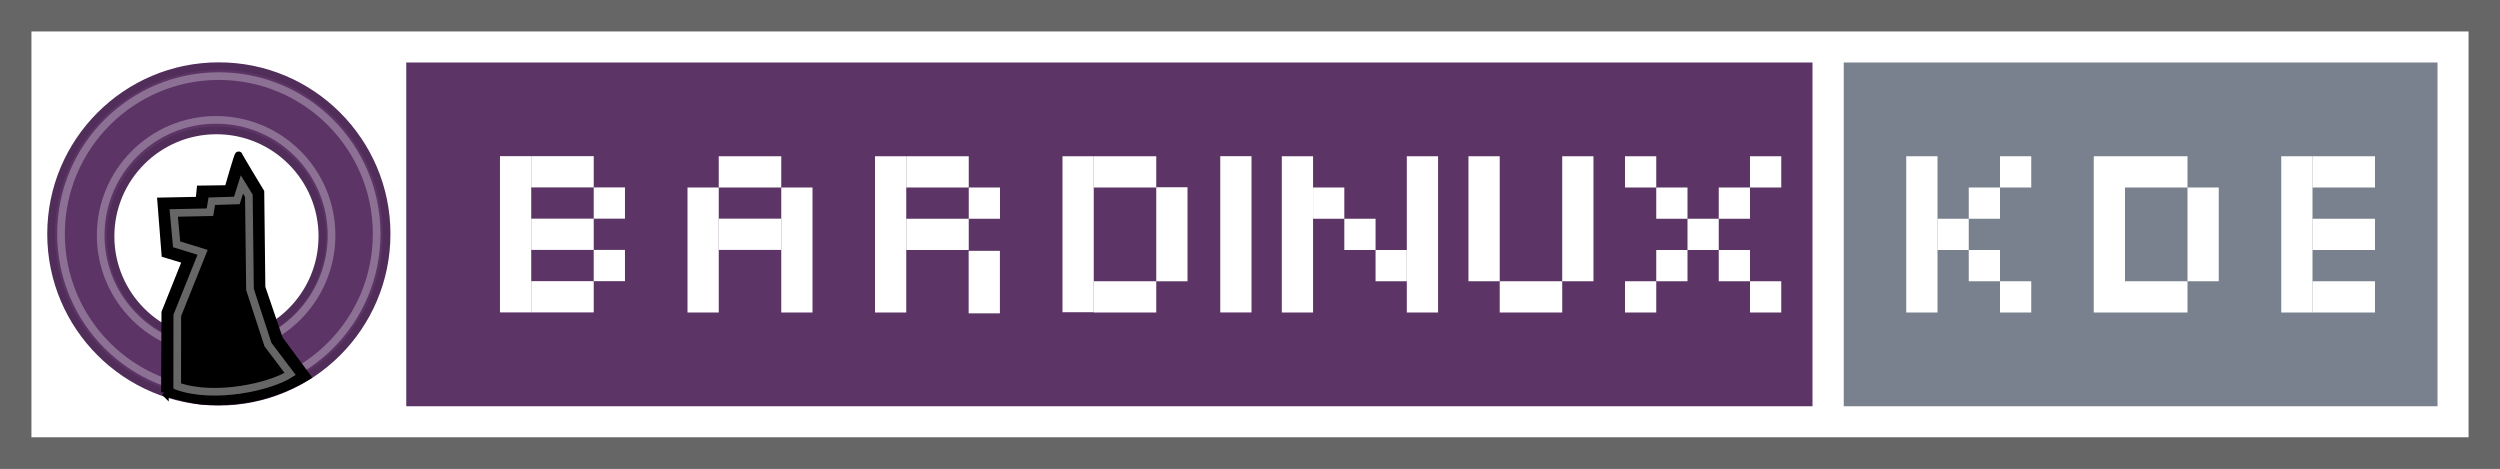 <?xml version="1.0" encoding="UTF-8" standalone="no"?>
<!-- Created with Inkscape (http://www.inkscape.org/) -->

<svg
   xmlns:dc="http://purl.org/dc/elements/1.1/"
   xmlns:cc="http://creativecommons.org/ns#"
   xmlns:rdf="http://www.w3.org/1999/02/22-rdf-syntax-ns#"
   xmlns:svg="http://www.w3.org/2000/svg"
   xmlns="http://www.w3.org/2000/svg"
   xmlns:xlink="http://www.w3.org/1999/xlink"
   xmlns:sodipodi="http://sodipodi.sourceforge.net/DTD/sodipodi-0.dtd"
   xmlns:inkscape="http://www.inkscape.org/namespaces/inkscape"
   width="80"
   height="15"
   id="svg2"
   sodipodi:version="0.32"
   inkscape:version="0.47pre4 r22446"
   version="1.0"
   sodipodi:docname="branding_plano.svg"
   inkscape:output_extension="org.inkscape.output.svgz.inkscape">
  <sodipodi:namedview
     id="base"
     pagecolor="#f4f4f4"
     bordercolor="#666666"
     borderopacity="1.0"
     gridtolerance="10000"
     guidetolerance="10"
     objecttolerance="10"
     inkscape:pageopacity="0"
     inkscape:pageshadow="2"
     inkscape:zoom="11.313709"
     inkscape:cx="39.335881"
     inkscape:cy="5.053536"
     inkscape:document-units="px"
     inkscape:current-layer="g2948"
     inkscape:window-width="1280"
     inkscape:window-height="1002"
     inkscape:window-x="1276"
     inkscape:window-y="-3"
     showgrid="false"
     inkscape:showpageshadow="false"
     showborder="false"
     showguides="true"
     inkscape:guide-bbox="true"
     inkscape:window-maximized="1">
    <inkscape:grid
       type="xygrid"
       id="grid2386"
       visible="true"
       enabled="true" />
  </sodipodi:namedview>
  <defs
     id="defs4">
    <inkscape:perspective
       sodipodi:type="inkscape:persp3d"
       inkscape:vp_x="0 : 7.5000014 : 1"
       inkscape:vp_y="0 : 1000 : 0"
       inkscape:vp_z="80 : 7.5000014 : 1"
       inkscape:persp3d-origin="40 : 5.000001 : 1"
       id="perspective74" />
    <inkscape:perspective
       id="perspective2887"
       inkscape:persp3d-origin="0.5 : 0.33333333 : 1"
       inkscape:vp_z="1 : 0.5 : 1"
       inkscape:vp_y="0 : 1000 : 0"
       inkscape:vp_x="0 : 0.5 : 1"
       sodipodi:type="inkscape:persp3d" />
    <inkscape:perspective
       id="perspective2927"
       inkscape:persp3d-origin="0.5 : 0.33333333 : 1"
       inkscape:vp_z="1 : 0.5 : 1"
       inkscape:vp_y="0 : 1000 : 0"
       inkscape:vp_x="0 : 0.5 : 1"
       sodipodi:type="inkscape:persp3d" />
    <inkscape:perspective
       id="perspective2951"
       inkscape:persp3d-origin="0.5 : 0.33333333 : 1"
       inkscape:vp_z="1 : 0.5 : 1"
       inkscape:vp_y="0 : 1000 : 0"
       inkscape:vp_x="0 : 0.5 : 1"
       sodipodi:type="inkscape:persp3d" />
    <inkscape:perspective
       id="perspective2965"
       inkscape:persp3d-origin="0.5 : 0.33333333 : 1"
       inkscape:vp_z="1 : 0.5 : 1"
       inkscape:vp_y="0 : 1000 : 0"
       inkscape:vp_x="0 : 0.5 : 1"
       sodipodi:type="inkscape:persp3d" />
    <radialGradient
       inkscape:collect="always"
       xlink:href="#linearGradient4126"
       id="radialGradient7449"
       gradientUnits="userSpaceOnUse"
       gradientTransform="matrix(1,0,0,0.5,0,20)"
       cx="23.857"
       cy="40"
       fx="23.857"
       fy="40"
       r="17.143" />
    <linearGradient
       inkscape:collect="always"
       id="linearGradient4126">
      <stop
         style="stop-color:#000000;stop-opacity:1;"
         offset="0"
         id="stop4128" />
      <stop
         style="stop-color:#000000;stop-opacity:0;"
         offset="1"
         id="stop4130" />
    </linearGradient>
  </defs>
  <g
     inkscape:label="Layer 1"
     transform="translate(-455,-674.862)"
     id="layer1"
     inkscape:groupmode="layer">
    <g
       id="brilliant"
       inkscape:label="#g3263">
      <rect
         y="674.862"
         x="455"
         height="15"
         width="80"
         id="rect5413"
         style="opacity:1;fill:#666666;fill-opacity:1;fill-rule:nonzero;stroke:none;stroke-width:1;stroke-linecap:butt;stroke-linejoin:miter;marker:none;marker-start:none;marker-mid:none;marker-end:none;stroke-miterlimit:4;stroke-dasharray:none;stroke-dashoffset:0;stroke-opacity:1;visibility:visible;display:inline;overflow:visible;enable-background:accumulate" />
      <rect
         y="675.862"
         x="456"
         height="13"
         width="78"
         id="rect5415"
         style="opacity:1;fill:#ffffff;fill-opacity:1;fill-rule:nonzero;stroke:none;stroke-width:1;stroke-linecap:butt;stroke-linejoin:miter;marker:none;marker-start:none;marker-mid:none;marker-end:none;stroke-miterlimit:4;stroke-dasharray:none;stroke-dashoffset:0;stroke-opacity:1;visibility:visible;display:inline;overflow:visible;enable-background:accumulate" />
      <path
         id="path5419"
         d="M 455,674.862 L 455,689.862 L 535,689.862 L 535,674.862 L 455,674.862 z M 456,675.862 L 534,675.862 L 534,688.862 L 456,688.862 L 456,675.862 z"
         style="opacity:1;fill:#666666;fill-opacity:1;fill-rule:nonzero;stroke:none;stroke-width:1;stroke-linecap:butt;stroke-linejoin:miter;marker:none;marker-start:none;marker-mid:none;marker-end:none;stroke-miterlimit:4;stroke-dasharray:none;stroke-dashoffset:0;stroke-opacity:1;visibility:visible;display:inline;overflow:visible;enable-background:accumulate" />
      <rect
         y="676.862"
         x="468"
         height="11"
         width="45"
         id="rect5417"
         style="fill:#5c3566;fill-opacity:1;fill-rule:nonzero;stroke:none;stroke-width:1;stroke-linecap:butt;stroke-linejoin:miter;marker:none;marker-start:none;marker-mid:none;marker-end:none;stroke-miterlimit:4;stroke-dasharray:none;stroke-dashoffset:0;stroke-opacity:1;visibility:visible;display:inline;overflow:visible;enable-background:accumulate" />
      <g
         id="g3226">
        <g
           id="g5445-0"
           style="fill:#ffffff;fill-opacity:1"
           transform="translate(96.999,149.997)">
          <rect
             y="529.862"
             x="374"
             height="5"
             width="1"
             id="rect5447-3"
             style="fill:#ffffff;fill-opacity:1;fill-rule:nonzero;stroke:none;stroke-width:1;marker:none;visibility:visible;display:inline;overflow:visible;enable-background:accumulate" />
          <rect
             y="529.862"
             x="375"
             height="1"
             width="2"
             id="rect5449-9"
             style="fill:#ffffff;fill-opacity:1;fill-rule:nonzero;stroke:none;stroke-width:1;marker:none;visibility:visible;display:inline;overflow:visible;enable-background:accumulate" />
          <rect
             y="530.862"
             x="377"
             height="1"
             width="1"
             id="rect5451-1"
             style="fill:#ffffff;fill-opacity:1;fill-rule:nonzero;stroke:none;stroke-width:1;marker:none;visibility:visible;display:inline;overflow:visible;enable-background:accumulate" />
          <rect
             y="531.862"
             x="375"
             height="1"
             width="2"
             id="rect5453-9"
             style="fill:#ffffff;fill-opacity:1;fill-rule:nonzero;stroke:none;stroke-width:1;marker:none;visibility:visible;display:inline;overflow:visible;enable-background:accumulate" />
          <rect
             y="532.862"
             x="377"
             height="1"
             width="1"
             id="rect5455-6"
             style="fill:#ffffff;fill-opacity:1;fill-rule:nonzero;stroke:none;stroke-width:1;marker:none;visibility:visible;display:inline;overflow:visible;enable-background:accumulate" />
          <rect
             y="533.862"
             x="375"
             height="1"
             width="2"
             id="rect5457-9"
             style="fill:#ffffff;fill-opacity:1;fill-rule:nonzero;stroke:none;stroke-width:1;marker:none;visibility:visible;display:inline;overflow:visible;enable-background:accumulate" />
        </g>
        <g
           id="g5437"
           style="fill:#ffffff;fill-opacity:1"
           transform="matrix(1,0,0,-1,111,1214.724)">
          <rect
             y="529.862"
             x="366"
             height="4"
             width="1"
             id="rect5439"
             style="fill:#ffffff;fill-opacity:1;fill-rule:nonzero;stroke:none;stroke-width:1;marker:none;visibility:visible;display:inline;overflow:visible;enable-background:accumulate" />
          <rect
             y="533.862"
             x="367"
             height="1"
             width="2"
             id="rect5441"
             style="fill:#ffffff;fill-opacity:1;fill-rule:nonzero;stroke:none;stroke-width:1;marker:none;visibility:visible;display:inline;overflow:visible;enable-background:accumulate" />
          <rect
             y="529.862"
             x="369"
             height="4"
             width="1"
             id="rect5443"
             style="fill:#ffffff;fill-opacity:1;fill-rule:nonzero;stroke:none;stroke-width:1;marker:none;visibility:visible;display:inline;overflow:visible;enable-background:accumulate" />
          <rect
             y="531.865"
             x="367"
             height="1"
             width="2"
             id="rect5441-3"
             style="fill:#ffffff;fill-opacity:1;fill-rule:nonzero;stroke:none;stroke-width:1;marker:none;visibility:visible;display:inline;overflow:visible;enable-background:accumulate" />
        </g>
        <g
           id="g5445"
           style="fill:#ffffff;fill-opacity:1"
           transform="translate(109,150)">
          <rect
             y="529.862"
             x="374"
             height="5"
             width="1"
             id="rect5447"
             style="opacity:1;fill:#ffffff;fill-opacity:1;fill-rule:nonzero;stroke:none;stroke-width:1;stroke-linecap:butt;stroke-linejoin:miter;marker:none;marker-start:none;marker-mid:none;marker-end:none;stroke-miterlimit:4;stroke-dasharray:none;stroke-dashoffset:0;stroke-opacity:1;visibility:visible;display:inline;overflow:visible;enable-background:accumulate" />
          <rect
             y="529.862"
             x="375"
             height="1"
             width="2"
             id="rect5449"
             style="opacity:1;fill:#ffffff;fill-opacity:1;fill-rule:nonzero;stroke:none;stroke-width:1;stroke-linecap:butt;stroke-linejoin:miter;marker:none;marker-start:none;marker-mid:none;marker-end:none;stroke-miterlimit:4;stroke-dasharray:none;stroke-dashoffset:0;stroke-opacity:1;visibility:visible;display:inline;overflow:visible;enable-background:accumulate" />
          <rect
             y="530.862"
             x="377"
             height="1"
             width="1"
             id="rect5451"
             style="opacity:1;fill:#ffffff;fill-opacity:1;fill-rule:nonzero;stroke:none;stroke-width:1;stroke-linecap:butt;stroke-linejoin:miter;marker:none;marker-start:none;marker-mid:none;marker-end:none;stroke-miterlimit:4;stroke-dasharray:none;stroke-dashoffset:0;stroke-opacity:1;visibility:visible;display:inline;overflow:visible;enable-background:accumulate" />
          <rect
             y="531.862"
             x="375"
             height="1"
             width="2"
             id="rect5453"
             style="opacity:1;fill:#ffffff;fill-opacity:1;fill-rule:nonzero;stroke:none;stroke-width:1;stroke-linecap:butt;stroke-linejoin:miter;marker:none;marker-start:none;marker-mid:none;marker-end:none;stroke-miterlimit:4;stroke-dasharray:none;stroke-dashoffset:0;stroke-opacity:1;visibility:visible;display:inline;overflow:visible;enable-background:accumulate" />
          <rect
             y="-377.997"
             x="532.889"
             height="1"
             width="2"
             id="rect5457"
             style="fill:#ffffff;fill-opacity:1;fill-rule:nonzero;stroke:none;stroke-width:1;marker:none;visibility:visible;display:inline;overflow:visible;enable-background:accumulate"
             transform="matrix(0,1,-1,0,0,0)" />
        </g>
        <g
           id="g5459"
           style="fill:#ffffff;fill-opacity:1"
           transform="translate(107,150)">
          <rect
             y="529.862"
             x="382"
             height="4.991"
             width="1"
             id="rect5461"
             style="fill:#ffffff;fill-opacity:1;fill-rule:nonzero;stroke:none;stroke-width:1;marker:none;visibility:visible;display:inline;overflow:visible;enable-background:accumulate" />
          <rect
             y="533.862"
             x="383"
             height="1"
             width="2"
             id="rect5463"
             style="opacity:1;fill:#ffffff;fill-opacity:1;fill-rule:nonzero;stroke:none;stroke-width:1;stroke-linecap:butt;stroke-linejoin:miter;marker:none;marker-start:none;marker-mid:none;marker-end:none;stroke-miterlimit:4;stroke-dasharray:none;stroke-dashoffset:0;stroke-opacity:1;visibility:visible;display:inline;overflow:visible;enable-background:accumulate" />
          <rect
             y="530.854"
             x="385"
             height="3.009"
             width="1"
             id="rect5465"
             style="fill:#ffffff;fill-opacity:1;fill-rule:nonzero;stroke:none;stroke-width:1;marker:none;visibility:visible;display:inline;overflow:visible;enable-background:accumulate" />
          <rect
             style="fill:#ffffff;fill-opacity:1;fill-rule:nonzero;stroke:none;stroke-width:1;marker:none;visibility:visible;display:inline;overflow:visible;enable-background:accumulate"
             id="rect2941"
             width="2"
             height="1"
             x="383"
             y="529.862" />
        </g>
        <g
           transform="translate(117,150)"
           style="fill:#ffffff;fill-opacity:1"
           id="g2965">
          <path
             style="fill:#ffffff;fill-opacity:1;fill-rule:nonzero;stroke:none;stroke-width:1;marker:none;visibility:visible;display:inline;overflow:visible;enable-background:accumulate"
             d="M 52 5 L 52 6 L 53 6 L 53 5 L 52 5 z M 52 9 L 52 10 L 53 10 L 53 9 L 52 9 z "
             transform="translate(338,524.862)"
             id="rect2967" />
          <path
             style="fill:#ffffff;fill-opacity:1;fill-rule:nonzero;stroke:none;stroke-width:1;marker:none;visibility:visible;display:inline;overflow:visible;enable-background:accumulate"
             d="M 56 5 L 56 6 L 57 6 L 57 5 L 56 5 z M 56 9 L 56 10 L 57 10 L 57 9 L 56 9 z "
             transform="translate(338,524.862)"
             id="rect2969" />
          <rect
             style="fill:#ffffff;fill-opacity:1;fill-rule:nonzero;stroke:none;stroke-width:1;marker:none;visibility:visible;display:inline;overflow:visible;enable-background:accumulate"
             id="rect2971"
             width="1"
             height="1"
             x="391"
             y="530.862" />
          <rect
             style="fill:#ffffff;fill-opacity:1;fill-rule:nonzero;stroke:none;stroke-width:1;marker:none;visibility:visible;display:inline;overflow:visible;enable-background:accumulate"
             id="rect2973"
             width="1"
             height="1"
             x="392"
             y="531.862" />
          <rect
             style="fill:#ffffff;fill-opacity:1;fill-rule:nonzero;stroke:none;stroke-width:1;marker:none;visibility:visible;display:inline;overflow:visible;enable-background:accumulate"
             id="rect2975"
             width="1"
             height="1"
             x="393"
             y="532.862" />
          <rect
             y="532.862"
             x="391"
             height="1"
             width="1"
             id="rect2977"
             style="fill:#ffffff;fill-opacity:1;fill-rule:nonzero;stroke:none;stroke-width:1;marker:none;visibility:visible;display:inline;overflow:visible;enable-background:accumulate" />
          <rect
             y="530.862"
             x="393"
             height="1"
             width="1"
             id="rect2979"
             style="fill:#ffffff;fill-opacity:1;fill-rule:nonzero;stroke:none;stroke-width:1;marker:none;visibility:visible;display:inline;overflow:visible;enable-background:accumulate" />
        </g>
        <g
           id="g5467"
           style="fill:#ffffff;fill-opacity:1"
           transform="translate(95.991,150)">
          <rect
             y="529.862"
             x="406"
             height="4"
             width="1"
             id="rect5469"
             style="fill:#ffffff;fill-opacity:1;fill-rule:nonzero;stroke:none;stroke-width:1;marker:none;visibility:visible;display:inline;overflow:visible;enable-background:accumulate" />
          <rect
             y="533.862"
             x="407"
             height="1"
             width="2"
             id="rect5471"
             style="fill:#ffffff;fill-opacity:1;fill-rule:nonzero;stroke:none;stroke-width:1;marker:none;visibility:visible;display:inline;overflow:visible;enable-background:accumulate" />
          <rect
             y="529.862"
             x="409"
             height="4"
             width="1"
             id="rect5473"
             style="fill:#ffffff;fill-opacity:1;fill-rule:nonzero;stroke:none;stroke-width:1;marker:none;visibility:visible;display:inline;overflow:visible;enable-background:accumulate" />
        </g>
        <g
           id="g5475"
           style="fill:#ffffff;fill-opacity:1"
           transform="translate(106.018,150)">
          <rect
             transform="translate(335,524.862)"
             y="5"
             x="55"
             height="5"
             width="1"
             id="rect5477"
             style="fill:#ffffff;fill-opacity:1;fill-rule:nonzero;stroke:none;stroke-width:1;marker:none;visibility:visible;display:inline;overflow:visible;enable-background:accumulate" />
          <rect
             y="529.862"
             x="394"
             height="5"
             width="1"
             id="rect5479"
             style="fill:#ffffff;fill-opacity:1;fill-rule:nonzero;stroke:none;stroke-width:1;marker:none;visibility:visible;display:inline;overflow:visible;enable-background:accumulate" />
          <rect
             y="530.862"
             x="391"
             height="1"
             width="1"
             id="rect5481"
             style="fill:#ffffff;fill-opacity:1;fill-rule:nonzero;stroke:none;stroke-width:1;marker:none;visibility:visible;display:inline;overflow:visible;enable-background:accumulate" />
          <rect
             y="531.862"
             x="392"
             height="1"
             width="1"
             id="rect5483"
             style="fill:#ffffff;fill-opacity:1;fill-rule:nonzero;stroke:none;stroke-width:1;marker:none;visibility:visible;display:inline;overflow:visible;enable-background:accumulate" />
          <rect
             y="532.862"
             x="393"
             height="1"
             width="1"
             id="rect5485"
             style="fill:#ffffff;fill-opacity:1;fill-rule:nonzero;stroke:none;stroke-width:1;marker:none;visibility:visible;display:inline;overflow:visible;enable-background:accumulate" />
        </g>
        <rect
           y="679.86"
           x="494.048"
           height="5"
           width="1"
           id="rect5477-3"
           style="fill:#ffffff;fill-opacity:1;fill-rule:nonzero;stroke:none;stroke-width:1;marker:none;visibility:visible;display:inline;overflow:visible;enable-background:accumulate" />
        <g
           transform="matrix(0.245,0,0,0.245,456.123,676.468)"
           id="g2948">
          <path
             id="path6415"
             d="m 23.997,2.087 c -12.096,0 -21.91,9.821 -21.91,21.917 0,12.096 9.814,21.91 21.91,21.91 12.096,0 21.917,-9.814 21.917,-21.91 0,-12.096 -9.821,-21.917 -21.917,-21.917 z m -0.309,8.393 c 7.635,0 13.833,6.198 13.833,13.833 0,7.635 -6.198,13.833 -13.833,13.833 -7.635,0 -13.833,-6.198 -13.833,-13.833 C 9.855,16.677 16.052,10.48 23.687,10.48 z"
             style="fill:#5c3566;fill-opacity:1;fill-rule:nonzero;stroke:#512e5a;stroke-linecap:round;stroke-opacity:1" />
          <path
             transform="matrix(1.683,0,0,1.683,9.122,18.869)"
             d="m 21.087,3.048 c 0,6.764 -5.484,12.248 -12.248,12.248 -6.764,0 -12.248,-5.484 -12.248,-12.248 0,-6.764 5.484,-12.248 12.248,-12.248 6.764,0 12.248,5.484 12.248,12.248 z"
             sodipodi:ry="12.248099"
             sodipodi:rx="12.248099"
             sodipodi:cy="3.0482116"
             sodipodi:cx="8.8388348"
             id="path6419"
             style="opacity:0.3;fill:none;stroke:#ffffff;stroke-width:0.594;stroke-linecap:round;stroke-linejoin:round;stroke-miterlimit:4;stroke-opacity:1;stroke-dasharray:none;stroke-dashoffset:0"
             sodipodi:type="arc" />
          <path
             transform="matrix(1.231,0,0,1.231,12.764,20.427)"
             d="m 21.087,3.048 c 0,6.764 -5.484,12.248 -12.248,12.248 -6.764,0 -12.248,-5.484 -12.248,-12.248 0,-6.764 5.484,-12.248 12.248,-12.248 6.764,0 12.248,5.484 12.248,12.248 z"
             sodipodi:ry="12.248099"
             sodipodi:rx="12.248099"
             sodipodi:cy="3.0482116"
             sodipodi:cx="8.8388348"
             id="path6421"
             style="opacity:0.3;fill:none;stroke:#ffffff;stroke-width:0.813;stroke-linecap:round;stroke-linejoin:round;stroke-miterlimit:4;stroke-opacity:1;stroke-dasharray:none;stroke-dashoffset:0"
             sodipodi:type="arc" />
          <path
             sodipodi:nodetypes="cssssccccscccccccc"
             id="path6423"
             d="m 16.958,44.686 c 0.878,0.303 2.498,0.691 3.423,0.88 1.413,0.289 2.12,0.293 3.619,0.293 1.499,0 2.939,-0.151 4.352,-0.44 1.413,-0.289 2.809,-0.722 4.108,-1.271 1.02,-0.432 2.098,-0.94 3.032,-1.516 l -3.619,-4.89 -2.298,-6.748 -0.147,-12.47 c 0,0 -2.781,-4.573 -2.836,-4.792 -0.055,-0.22 -1.369,4.401 -1.369,4.401 l -3.619,0.049 -0.147,1.467 -4.988,0.098 0.538,6.846 2.739,0.831 -2.739,6.846 -0.049,10.416 z"
             style="fill:#000000;fill-opacity:1;fill-rule:evenodd;stroke:#000000;stroke-width:1px;stroke-linecap:butt;stroke-linejoin:miter;stroke-opacity:1" />
          <path
             sodipodi:nodetypes="cccccccccccccc"
             id="path6473"
             d="m 18.561,43.877 c 4.988,1.76 12.26,0.024 14.754,-1.59 l -2.9,-3.84 -2.347,-7.196 -0.148,-12.237 -0.908,-1.48 -0.658,2.092 -3.275,0.099 -0.239,1.438 -4.734,0.099 0.378,4.093 3.394,1.048 -3.304,8.231 -0.014,9.243 z"
             style="opacity:0.4;fill:none;stroke:#ffffff;stroke-width:1;stroke-linecap:butt;stroke-linejoin:miter;stroke-miterlimit:4;stroke-opacity:1;stroke-dasharray:none" />
        </g>
      </g>
      <g
         transform="translate(46,0)"
         id="g5577">
        <rect
           style="opacity:1;fill:#79808e;fill-opacity:1;fill-rule:nonzero;stroke:none;stroke-width:1;stroke-linecap:round;stroke-linejoin:round;marker:none;marker-start:none;marker-mid:none;marker-end:none;stroke-miterlimit:4;stroke-dasharray:none;stroke-dashoffset:0;stroke-opacity:0.176;visibility:visible;display:inline;overflow:visible;enable-background:accumulate"
           id="rect5421"
           width="19"
           height="11"
           x="-487"
           y="676.862"
           transform="scale(-1,1)" />
        <g
           id="g5509"
           style="fill:#ffffff;fill-opacity:1"
           transform="translate(111,150)">
          <rect
             y="529.862"
             x="359"
             height="5"
             width="1"
             id="rect5511"
             style="opacity:1;fill:#ffffff;fill-opacity:1;fill-rule:nonzero;stroke:none;stroke-width:1;stroke-linecap:butt;stroke-linejoin:miter;marker:none;marker-start:none;marker-mid:none;marker-end:none;stroke-miterlimit:4;stroke-dasharray:none;stroke-dashoffset:0;stroke-opacity:1;visibility:visible;display:inline;overflow:visible;enable-background:accumulate" />
          <rect
             y="531.862"
             x="360"
             height="1"
             width="1"
             id="rect5513"
             style="opacity:1;fill:#ffffff;fill-opacity:1;fill-rule:nonzero;stroke:none;stroke-width:1;stroke-linecap:butt;stroke-linejoin:miter;marker:none;marker-start:none;marker-mid:none;marker-end:none;stroke-miterlimit:4;stroke-dasharray:none;stroke-dashoffset:0;stroke-opacity:1;visibility:visible;display:inline;overflow:visible;enable-background:accumulate" />
          <rect
             y="530.862"
             x="361"
             height="1"
             width="1"
             id="rect5515"
             style="opacity:1;fill:#ffffff;fill-opacity:1;fill-rule:nonzero;stroke:none;stroke-width:1;stroke-linecap:butt;stroke-linejoin:miter;marker:none;marker-start:none;marker-mid:none;marker-end:none;stroke-miterlimit:4;stroke-dasharray:none;stroke-dashoffset:0;stroke-opacity:1;visibility:visible;display:inline;overflow:visible;enable-background:accumulate" />
          <rect
             y="529.862"
             x="362"
             height="1"
             width="1"
             id="rect5517"
             style="opacity:1;fill:#ffffff;fill-opacity:1;fill-rule:nonzero;stroke:none;stroke-width:1;stroke-linecap:butt;stroke-linejoin:miter;marker:none;marker-start:none;marker-mid:none;marker-end:none;stroke-miterlimit:4;stroke-dasharray:none;stroke-dashoffset:0;stroke-opacity:1;visibility:visible;display:inline;overflow:visible;enable-background:accumulate" />
          <rect
             y="532.862"
             x="361"
             height="1"
             width="1"
             id="rect5519"
             style="opacity:1;fill:#ffffff;fill-opacity:1;fill-rule:nonzero;stroke:none;stroke-width:1;stroke-linecap:butt;stroke-linejoin:miter;marker:none;marker-start:none;marker-mid:none;marker-end:none;stroke-miterlimit:4;stroke-dasharray:none;stroke-dashoffset:0;stroke-opacity:1;visibility:visible;display:inline;overflow:visible;enable-background:accumulate" />
          <rect
             y="533.862"
             x="362"
             height="1"
             width="1"
             id="rect5521"
             style="opacity:1;fill:#ffffff;fill-opacity:1;fill-rule:nonzero;stroke:none;stroke-width:1;stroke-linecap:butt;stroke-linejoin:miter;marker:none;marker-start:none;marker-mid:none;marker-end:none;stroke-miterlimit:4;stroke-dasharray:none;stroke-dashoffset:0;stroke-opacity:1;visibility:visible;display:inline;overflow:visible;enable-background:accumulate" />
        </g>
        <rect
           style="opacity:1;fill:#ffffff;fill-opacity:1;fill-rule:nonzero;stroke:none;stroke-width:1;stroke-linecap:round;stroke-linejoin:round;marker:none;marker-start:none;marker-mid:none;marker-end:none;stroke-miterlimit:4;stroke-dasharray:none;stroke-dashoffset:0;stroke-opacity:0.159;visibility:visible;display:inline;overflow:visible;enable-background:accumulate"
           id="rect5523"
           width="1"
           height="5"
           x="476"
           y="679.862" />
        <rect
           style="opacity:1;fill:#ffffff;fill-opacity:1;fill-rule:nonzero;stroke:none;stroke-width:1;stroke-linecap:round;stroke-linejoin:round;marker:none;marker-start:none;marker-mid:none;marker-end:none;stroke-miterlimit:4;stroke-dasharray:none;stroke-dashoffset:0;stroke-opacity:0.159;visibility:visible;display:inline;overflow:visible;enable-background:accumulate"
           id="rect5525"
           width="2"
           height="1"
           x="477"
           y="679.862" />
        <rect
           style="opacity:1;fill:#ffffff;fill-opacity:1;fill-rule:nonzero;stroke:none;stroke-width:1;stroke-linecap:round;stroke-linejoin:round;marker:none;marker-start:none;marker-mid:none;marker-end:none;stroke-miterlimit:4;stroke-dasharray:none;stroke-dashoffset:0;stroke-opacity:0.159;visibility:visible;display:inline;overflow:visible;enable-background:accumulate"
           id="rect5527"
           width="2"
           height="1"
           x="477"
           y="683.862" />
        <rect
           style="opacity:1;fill:#ffffff;fill-opacity:1;fill-rule:nonzero;stroke:none;stroke-width:1;stroke-linecap:round;stroke-linejoin:round;marker:none;marker-start:none;marker-mid:none;marker-end:none;stroke-miterlimit:4;stroke-dasharray:none;stroke-dashoffset:0;stroke-opacity:0.159;visibility:visible;display:inline;overflow:visible;enable-background:accumulate"
           id="rect5529"
           width="1"
           height="3"
           x="479"
           y="680.862" />
        <rect
           style="opacity:1;fill:#ffffff;fill-opacity:1;fill-rule:nonzero;stroke:none;stroke-width:1;stroke-linecap:round;stroke-linejoin:round;marker:none;marker-start:none;marker-mid:none;marker-end:none;stroke-miterlimit:4;stroke-dasharray:none;stroke-dashoffset:0;stroke-opacity:0.159;visibility:visible;display:inline;overflow:visible;enable-background:accumulate"
           id="rect5531"
           width="1"
           height="5"
           x="482"
           y="679.862" />
        <rect
           style="opacity:1;fill:#ffffff;fill-opacity:1;fill-rule:nonzero;stroke:none;stroke-width:1;stroke-linecap:round;stroke-linejoin:round;marker:none;marker-start:none;marker-mid:none;marker-end:none;stroke-miterlimit:4;stroke-dasharray:none;stroke-dashoffset:0;stroke-opacity:0.159;visibility:visible;display:inline;overflow:visible;enable-background:accumulate"
           id="rect5533"
           width="2"
           height="1"
           x="483"
           y="679.862" />
        <rect
           style="opacity:1;fill:#ffffff;fill-opacity:1;fill-rule:nonzero;stroke:none;stroke-width:1;stroke-linecap:round;stroke-linejoin:round;marker:none;marker-start:none;marker-mid:none;marker-end:none;stroke-miterlimit:4;stroke-dasharray:none;stroke-dashoffset:0;stroke-opacity:0.159;visibility:visible;display:inline;overflow:visible;enable-background:accumulate"
           id="rect5535"
           width="2"
           height="1"
           x="483"
           y="683.862" />
        <rect
           style="opacity:1;fill:#ffffff;fill-opacity:1;fill-rule:nonzero;stroke:none;stroke-width:1;stroke-linecap:round;stroke-linejoin:round;marker:none;marker-start:none;marker-mid:none;marker-end:none;stroke-miterlimit:4;stroke-dasharray:none;stroke-dashoffset:0;stroke-opacity:0.159;visibility:visible;display:inline;overflow:visible;enable-background:accumulate"
           id="rect5537"
           width="2"
           height="1"
           x="483"
           y="681.862" />
      </g>
    </g>
  </g>
</svg>
